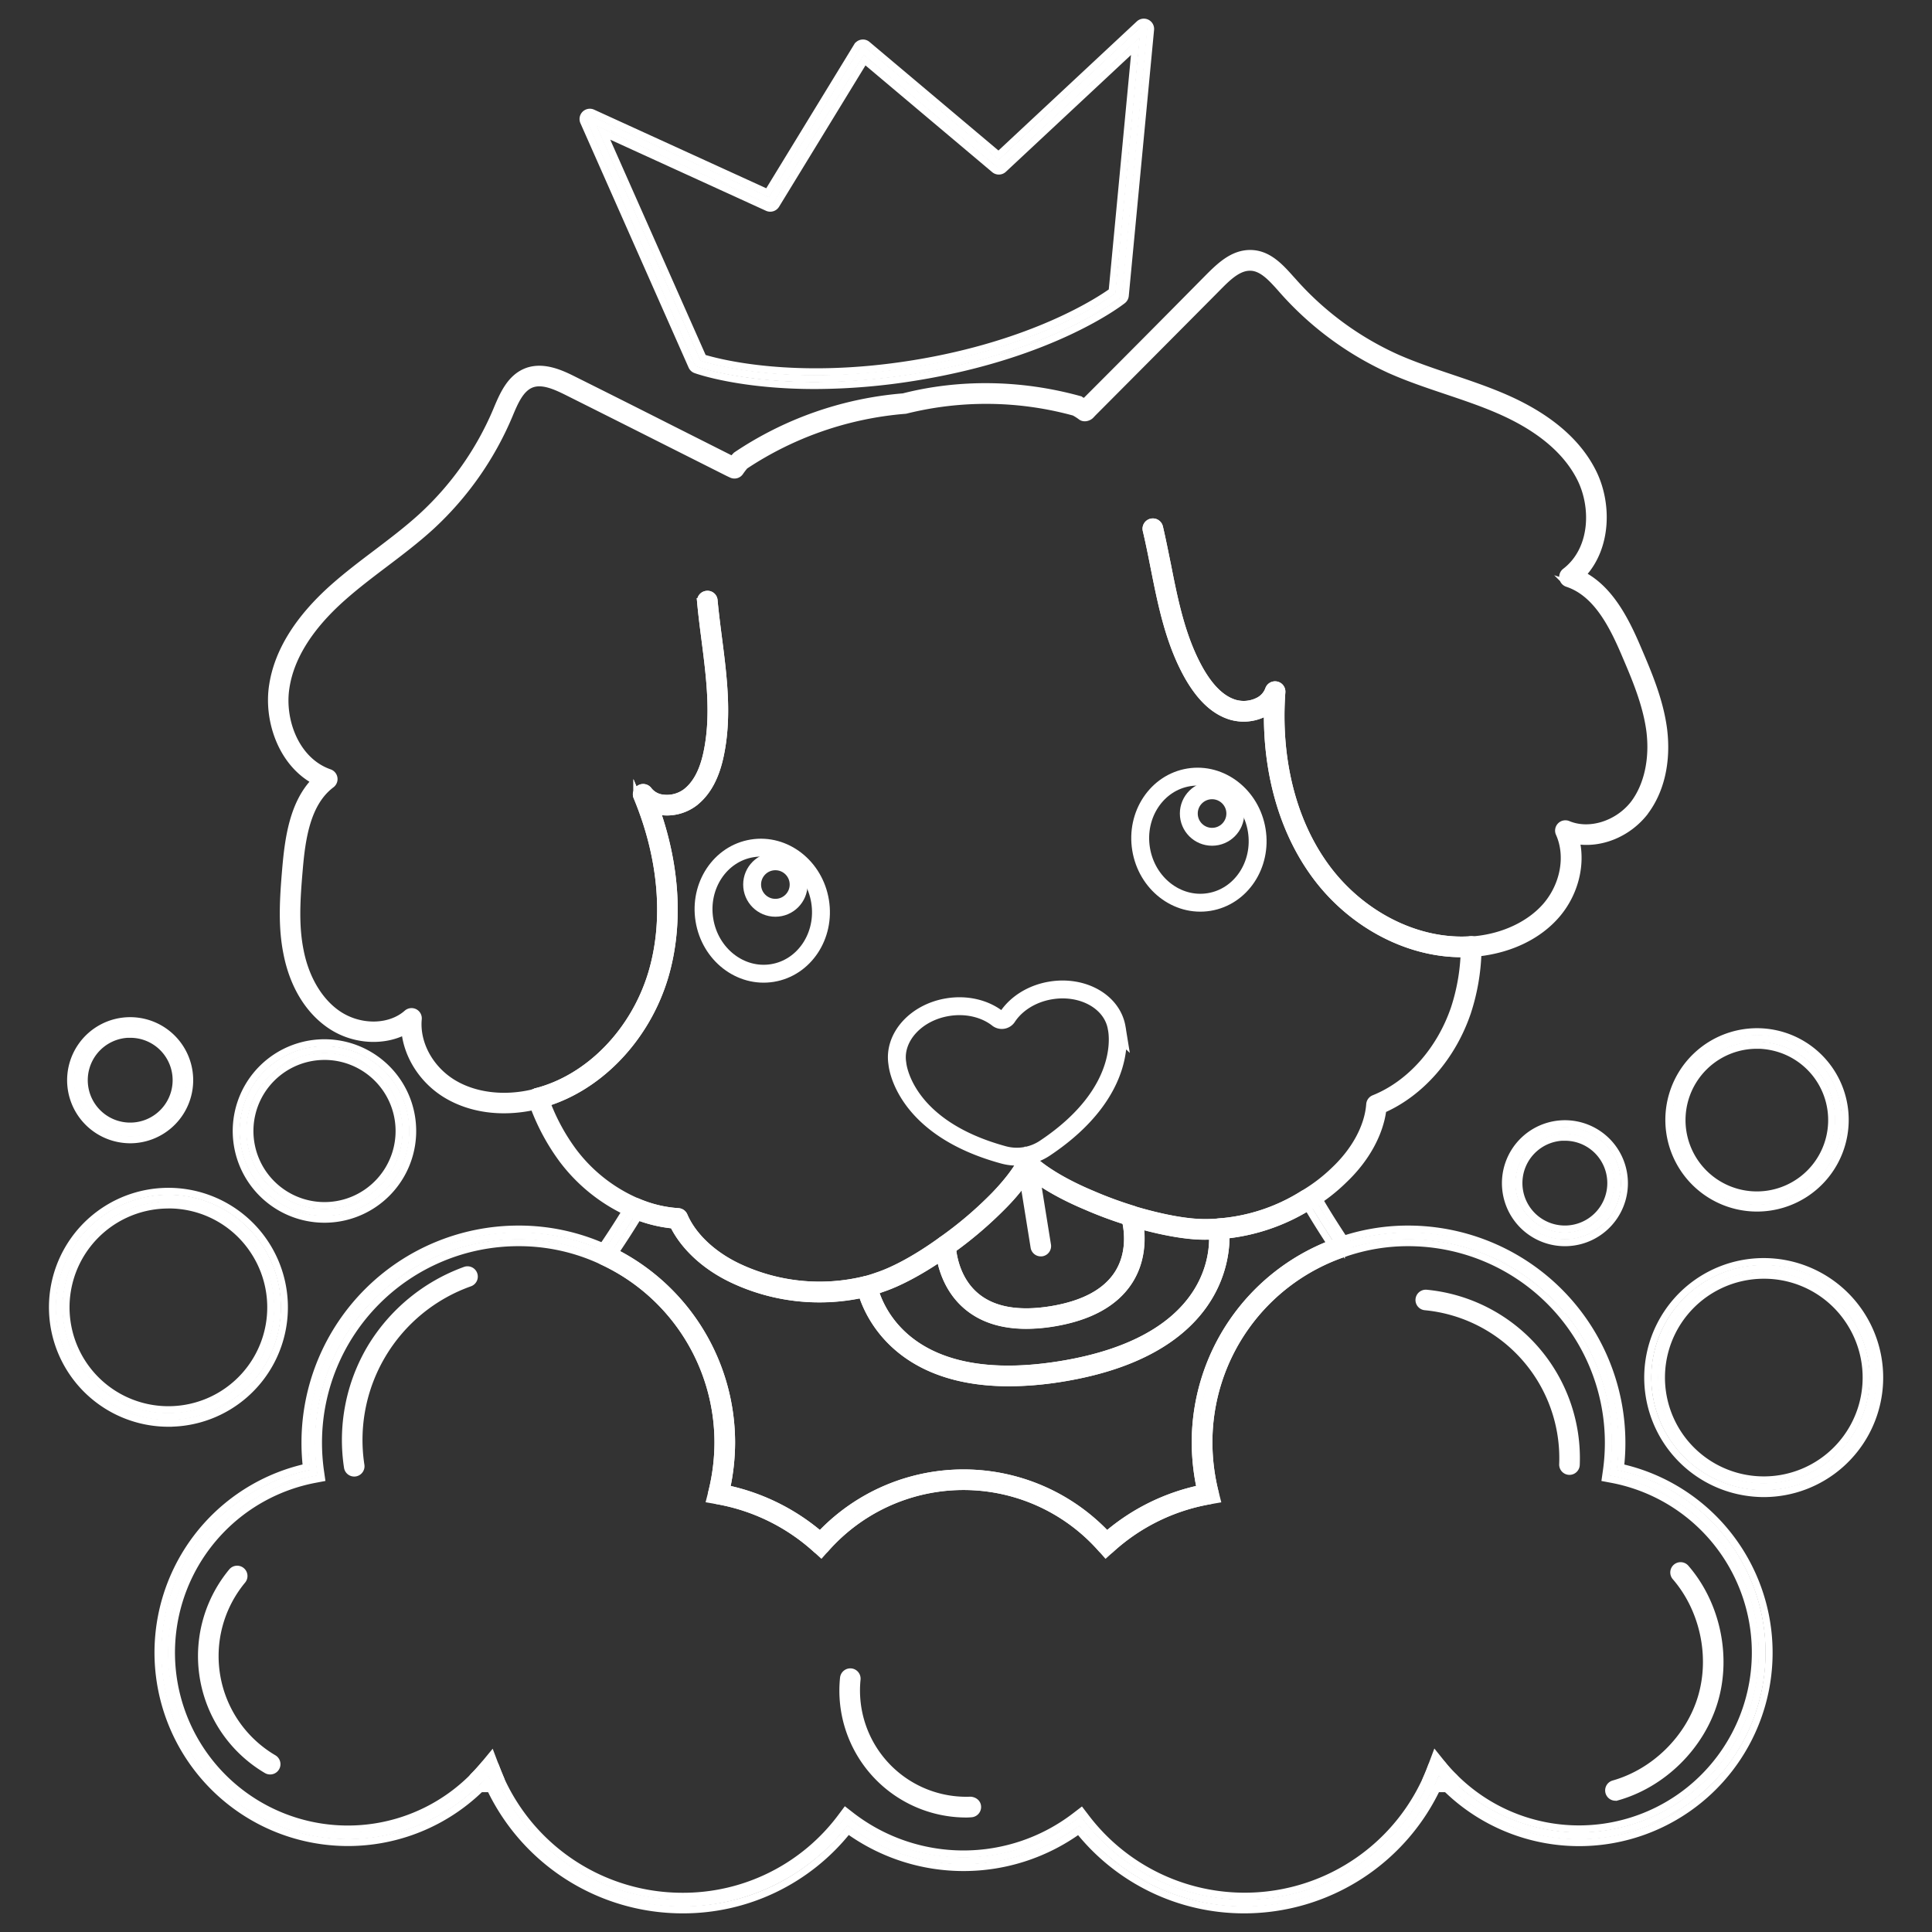 <svg id="Capa_1" data-name="Capa 1" xmlns="http://www.w3.org/2000/svg" viewBox="0 0 1080 1080"><rect x="0" y="0" width="1080" height="1080" fill="#333333" stroke="none"/><defs><style>.cls-1,.cls-2{fill:none;}.cls-1,.cls-2,.cls-3{stroke:#fff;stroke-miterlimit:10;}.cls-1,.cls-3{stroke-width:4px;}.cls-2{stroke-width:10px;}.cls-3{fill:#fff;}</style></defs><path class="cls-1" d="M916.15,451.84c-9.52,11.93-26.85,18.44-41.08,12.43,6.51,14.53,2.51,32.46-7.92,44.49S840.9,527.39,825,529c-.9,0-1.6.1-2.61.1a116.45,116.45,0,0,1-5.71,35.67c-7.81,23-24.75,43.79-47.19,52.81-1.11,14.73-9.92,28.85-20.84,39.17a100.48,100.48,0,0,1-18,13.93h2.5c2.81,4.91,6,10.12,9.42,15.43,2.31,3.61,4.71,7.22,7.22,11A115.6,115.6,0,0,0,672,806.26a119,119,0,0,0,3.61,28.86,113.77,113.77,0,0,0-57.12,28,106.44,106.44,0,0,0-159.72,0,114.5,114.5,0,0,0-57.22-28,119,119,0,0,0,3.61-28.86,115.11,115.11,0,0,0-66.83-104.61c6.21-9.32,11.92-18.14,16.73-26.26a92.45,92.45,0,0,1-37.58-29.46,116.69,116.69,0,0,1-16.73-32.06,25.23,25.23,0,0,1-2.61.8c-15.53,3.51-32.56,2.3-46.29-5.81S228.56,585,230.07,569.18c-11.43,10.12-30,9.52-42.79,1.1S166.94,547,164,532s-1.9-30.56-.6-45.79c1.61-18.74,4.61-39.58,19.64-50.8-20-6.92-30.26-31-26.95-51.81s17.13-38.57,33-52.6,33.87-25.45,49.4-39.68a173.72,173.72,0,0,0,42.39-60.12c3.31-7.92,6.91-16.94,14.83-20,7.62-2.91,16,.9,23.25,4.5,30.06,15,59.92,30.06,89.88,45.09a12.79,12.79,0,0,0,1.7.91,31.21,31.21,0,0,1,3.71-4.51,192.5,192.5,0,0,1,91-31.57,190.19,190.19,0,0,1,96.6,1.21c.1,0,.2,0,.2.1a32.24,32.24,0,0,1,4.61,2.9c.4-.5.9-.9,1.3-1.4,23.65-23.75,47.2-47.4,70.84-71.24,5.82-5.72,12.53-12,20.75-11.63,8.51.4,14.73,7.82,20.34,14.23a174.41,174.41,0,0,0,59.22,43.69c19.34,8.52,40.08,13.63,59.52,21.94s38.17,20.65,47.89,39.48,7.62,44.69-9.12,57.62c17.84,5.91,27.36,24.65,34.68,42,6,14,12,28.36,14,43.59S925.57,439.72,916.15,451.84Z"/><path class="cls-1" d="M458.76,867a3.78,3.78,0,0,1-2.53-1,110.93,110.93,0,0,0-55.33-27.15,3.71,3.71,0,0,1-2.51-1.65,3.78,3.78,0,0,1-.5-3,115.25,115.25,0,0,0,3.5-28A111.8,111.8,0,0,0,336.63,705a3.79,3.79,0,0,1-2-2.42,3.75,3.75,0,0,1,.52-3.12c6.55-9.57,12.18-18.31,16.71-26a3.78,3.78,0,0,1,4.69-1.55,68.79,68.79,0,0,0,22.61,5.44,3.72,3.72,0,0,1,3.23,2.26c4.9,11.4,15.95,21.84,30.32,28.65a106.51,106.51,0,0,0,71,7.07,3.73,3.73,0,0,1,4.47,2.46c.67,3.26,11.85,60,104.46,45.07s85.32-72.56,85-75c0-.18,0-.78,0-1a3.75,3.75,0,0,1,3.49-3.75,102.94,102.94,0,0,0,47.37-15.57,3.73,3.73,0,0,1,2-.58h2.7a3.78,3.78,0,0,1,3.27,1.9c4.89,8.63,11,18.11,16.41,26.25a3.77,3.77,0,0,1,.41,3.28,3.71,3.71,0,0,1-2.33,2.34A111.46,111.46,0,0,0,675.75,806.3a115.36,115.36,0,0,0,3.49,28,3.76,3.76,0,0,1-3,4.6A110.21,110.21,0,0,0,621,866a3.32,3.32,0,0,1-2.74,1,3.72,3.72,0,0,1-2.62-1.27,102.69,102.69,0,0,0-154.08,0A3.74,3.74,0,0,1,459,867ZM406.09,832.2A118.27,118.27,0,0,1,458.46,858a110.21,110.21,0,0,1,160.32,0A117.56,117.56,0,0,1,671,832.2a122.83,122.83,0,0,1-2.81-25.9A119,119,0,0,1,743.9,695.38c-4.29-6.56-8.86-13.74-12.83-20.56a110.31,110.31,0,0,1-45.78,15.56c.3,13.87-4.47,65.78-91.46,80-86.48,14-107.67-33.22-111.89-46.83a114,114,0,0,1-72.51-8.41c-15.12-7.16-27-18.14-33-30.37a76.51,76.51,0,0,1-19.78-4.61c-3.69,6.08-8,12.79-12.86,20a119.39,119.39,0,0,1,65.14,106.2A122.47,122.47,0,0,1,406.09,832.2Z"/><path class="cls-1" d="M276.48,999.83h-8.81a3.76,3.76,0,0,1-2.66-1.09,5.73,5.73,0,0,1-1.11-1.91,3.47,3.47,0,0,1-.19-1.15,4,4,0,0,1,1.1-2.76c2-2,4-4.22,5.86-6.44a3.89,3.89,0,0,1,3.51-1.32,3.73,3.73,0,0,1,2.91,2.37c.9,2.37,1.88,4.74,2.87,7.1a3.76,3.76,0,0,1-3.48,5.2Zm-9-4.15h0Z"/><path class="cls-1" d="M810.17,999.83h-9.42a3.75,3.75,0,0,1-3.45-5.25c1-2.24,2-4.59,2.83-6.94a3.77,3.77,0,0,1,6.46-1,68.43,68.43,0,0,0,6.17,6.75,3.75,3.75,0,0,1-2.59,6.47Z"/><path class="cls-2" d="M583.85,642a28.27,28.27,0,0,1-22.57,3.67c-57-15.4-59.65-51.14-59.65-51.14C499.27,580,511.89,565.9,529.85,563c10.74-1.74,21,.94,28,6.49a3.72,3.72,0,0,0,5.18-.84c4.84-7.47,13.7-13.26,24.44-15,18-2.92,34.41,6.47,36.77,21C624.2,574.61,633,609.35,583.85,642Z"/><path class="cls-1" d="M588.22,735.85c-59.22,9.62-59.62-39.38-59.62-39.38,2.7-1.9,5.51-4,8.11-6.11,2.11-1.6,4.11-3.2,6.12-4.91,2.3-1.9,4.6-3.81,6.71-5.81,1.9-1.7,3.71-3.41,5.41-5.11,1.4-1.3,2.7-2.5,3.91-3.81A120.09,120.09,0,0,0,568,660.2q1.65-2.1,3-4.21a53.79,53.79,0,0,0,3.41-5.51c1,.9,2,1.81,3.1,2.71.81.7,1.61,1.3,2.51,2,.7.5,1.4,1,2.2,1.5a75.17,75.17,0,0,0,7,4.51c1.4.8,2.8,1.61,4.31,2.41,4.61,2.5,9.62,4.91,14.83,7.11,3.4,1.61,7,3,10.62,4.31,4.41,1.7,8.92,3.21,13.43,4.61v.1C633.31,682.55,645.73,726.43,588.22,735.85Z"/><path class="cls-2" d="M458.43,503.83c3.13,19.24-8.8,37.19-26.65,40.09s-34.86-10.34-38-29.58,8.8-37.2,26.66-40.1S455.3,484.58,458.43,503.83Z"/><path class="cls-3" d="M300.73,617.67a3.76,3.76,0,0,1-.94-7.4c29.43-7.59,54.77-33.6,64.58-66.28,8.8-29.54,5.86-64.51-8.28-98.48a3.75,3.75,0,0,1,6.48-3.69,11.66,11.66,0,0,0,7.85,4.35,17.93,17.93,0,0,0,13-3.31c5.88-4.52,9.82-12.05,12-23,4.1-20.31,1.36-41.62-1.28-62.24-.92-7.09-1.83-14.18-2.47-21.25a3.75,3.75,0,0,1,3.39-4.09,3.64,3.64,0,0,1,4.08,3.4c.65,7,1.55,14,2.45,21,2.73,21.22,5.55,43.16,1.2,64.68-2.54,12.79-7.38,21.78-14.81,27.49a25.49,25.49,0,0,1-18.64,4.76,20.79,20.79,0,0,1-2.3-.46c11.25,32.22,12.89,64.87,4.51,93-10.55,35.15-38,63.18-69.9,71.41A3.79,3.79,0,0,1,300.73,617.67ZM817,533.08c-31.24,0-63.4-17.56-83.23-45.87-16.91-24-25.71-55.48-25.22-89.62a23.18,23.18,0,0,1-2.18,1.24,25.46,25.46,0,0,1-19.05,1.3c-8.64-2.89-16.09-9.86-22.77-21.31-10.91-19-15.2-40.68-19.37-61.61-1.38-7-2.76-13.92-4.39-20.78a3.76,3.76,0,0,1,7.32-1.73c1.64,6.95,3,14,4.45,21,4,20.35,8.22,41.38,18.5,59.32,5.7,9.78,11.81,15.66,18.66,17.94a18,18,0,0,0,13.32-.91,11.78,11.78,0,0,0,6.18-6.64,3.76,3.76,0,0,1,7.31,1.47c-2.67,36.7,5.63,70.78,23.38,96,19.57,27.92,51.82,44.57,82.24,42.5a3.76,3.76,0,0,1,.53,7.5C820.77,533,818.88,533.08,817,533.08Z"/><path class="cls-3" d="M573.67,740.86c-13.61,0-24.69-3.56-33.1-10.64-15.39-13-15.72-32.87-15.73-33.71a3.78,3.78,0,0,1,1.58-3.11,212.91,212.91,0,0,0,29.63-25.19c6.74-7,12-13.79,15-19.5a3.73,3.73,0,0,1,2.71-1.93,3.68,3.68,0,0,1,3.18,1c7,6.59,18.7,13.56,33,19.6a223.68,223.68,0,0,0,23.51,8.69,3.76,3.76,0,0,1,2.64,3.59c.84,2.5,5.24,20.44-4.81,36.31-7.81,12.32-22.11,20.27-42.54,23.61h0A94.65,94.65,0,0,1,573.67,740.86Zm14.55-5h0Zm-55.73-37.53c.48,4.77,2.73,17.59,13,26.2,9.58,8.06,23.75,10.6,42.13,7.62h0c18.21-3,30.79-9.78,37.4-20.21,7.21-11.39,5.4-24.22,4.24-29.35A223.87,223.87,0,0,1,607,674.25c-13-5.46-24-11.74-31.71-18a114.49,114.49,0,0,1-13.87,17.13A221.27,221.27,0,0,1,532.49,698.32Z"/><path class="cls-3" d="M458.17,726a112.8,112.8,0,0,1-48.74-10.91c-15.12-7.16-27-18.14-33-30.37a77.06,77.06,0,0,1-22.82-5.83,96.27,96.27,0,0,1-39.11-30.64,120.39,120.39,0,0,1-16.1-29.74c-17.75,3.85-34.94,1.6-48.45-6.37-13.35-7.89-22.2-21.66-23.57-35.84-12,6.31-28.49,5.44-41.12-2.84s-21.39-22.69-24.87-40.7c-3-15.08-2.07-30.13-.66-46.83,1.5-17.47,4.18-36.81,16.4-49.41-18.67-10-26.77-34-23.68-53.46,2.89-18.84,14.39-37.3,34.18-54.84,7.66-6.77,15.88-13,23.83-19,8.61-6.53,17.52-13.28,25.53-20.61a170.48,170.48,0,0,0,41.46-58.82c3.73-8.93,7.7-18.45,16.92-22.07,9.61-3.67,20.06,1.52,26.3,4.64q26.06,13,52,26.12L409.41,257c.68-.84,1.41-1.65,2.19-2.44A195.71,195.71,0,0,1,505,221.88c31.33-8,65.4-7.57,97.89,1.32h0a3.78,3.78,0,0,1,.89.36h0a27.54,27.54,0,0,1,2.41,1.37q33.35-33.35,66.58-67l3.41-3.44c6.72-6.7,13.91-13.17,23.6-12.73,9.48.44,16,7.71,21.73,14.13l1.21,1.33a171.42,171.42,0,0,0,58,42.78c9.79,4.32,20.23,7.83,30.32,11.23,9.63,3.25,19.58,6.6,29.14,10.69,24.26,10.38,41,24.25,49.76,41.21,9.14,17.44,9,42.74-5.56,58.17,15.15,7.8,24,24.52,31.24,41.69,5.69,13.31,12.16,28.41,14.29,44.56,2.27,18.14-1.52,34.67-10.67,46.57l0,.05c-9.52,12-24.63,17.94-38.22,15.66,3.22,13.83-.77,29.7-10.88,41.47s-25.84,19.38-44,21.35A119.22,119.22,0,0,1,820.25,566c-8.44,24.78-26,44.87-47.26,54.22-1.7,13.55-9.55,27.76-21.77,39.32a98.41,98.41,0,0,1-18.9,14.53,110.21,110.21,0,0,1-50.75,16.64c-2.66.23-5.34.32-8.05.32-13.61,0-30.42-4.16-42.19-7.67a3.62,3.62,0,0,1-.85-.38A224.45,224.45,0,0,1,607,674.25c-13-5.46-24-11.74-31.71-18a114.49,114.49,0,0,1-13.87,17.13,222.61,222.61,0,0,1-30.69,26.13c-13.67,9.87-27.6,17.52-38.2,20.94-2.17.8-4.59,1.53-7,2.16A112.88,112.88,0,0,1,458.17,726ZM300.73,610.15a4,4,0,0,1,1.51.31,3.75,3.75,0,0,1,2.05,2.24,112.84,112.84,0,0,0,16.2,31,88.62,88.62,0,0,0,36,28.23,69,69,0,0,0,22.63,5.44,3.72,3.72,0,0,1,3.23,2.26c4.9,11.4,15.95,21.84,30.32,28.65a106.51,106.51,0,0,0,71,7.07c2.14-.56,4.33-1.23,6.44-2,10-3.24,23.17-10.5,36.25-20a213.66,213.66,0,0,0,29.66-25.22c6.74-7,12-13.79,15-19.5a3.73,3.73,0,0,1,2.71-1.93,3.68,3.68,0,0,1,3.18,1c7,6.59,18.7,13.56,33,19.6a223.68,223.68,0,0,0,23.51,8.69,4,4,0,0,1,.76.33c15.85,4.69,29.77,7.19,39.77,7.12,2.33,0,4.63-.11,6.94-.29a102.94,102.94,0,0,0,47.41-15.57A92.65,92.65,0,0,0,746,654.12c11.63-11,18.8-24.39,19.72-36.78a3.75,3.75,0,0,1,2.35-3.21c20.2-8.12,37-27,45-50.53a112.18,112.18,0,0,0,5.52-34.49,3.76,3.76,0,0,1,3.76-3.73l2.6-.1c15.9-1.62,30.38-8.49,39.35-18.84,10-11.67,13-28,7.33-40.6a3.76,3.76,0,0,1,4.88-5c11.89,5,27.62.15,36.68-11.27,7.8-10.17,11.12-25.12,9.14-41-2-15.1-8.23-29.7-13.75-42.58-7.44-17.61-16.51-34.63-32.4-39.89a3.77,3.77,0,0,1-1.11-6.56c16-12.24,16.67-36.51,8.09-52.89-8-15.38-23.44-28.08-46.05-37.76-9.29-4-19.1-7.28-28.59-10.48-10.25-3.45-20.85-7-31-11.48a179.28,179.28,0,0,1-60.52-44.64L715.87,161c-5-5.57-10.16-11.34-16.5-11.64-6.69-.36-12.42,5-17.92,10.53l-3.39,3.43q-33.76,34-67.44,67.81a6.53,6.53,0,0,1-.66.71c-1.26,1.56-3.94,2.25-5.53,1.07a29,29,0,0,0-3.93-2.51,186,186,0,0,0-94.33-1.09,189.59,189.59,0,0,0-89.83,31.06,43.38,43.38,0,0,0-2.68,3.5,3.73,3.73,0,0,1-4.78,1.24l-1.69-.79-37.94-19.09q-25.94-13.08-52-26.12c-6.92-3.46-14.21-6.67-20.23-4.35-6.21,2.44-9.39,10.06-12.47,17.44a178.75,178.75,0,0,1-43.54,62c-8.27,7.57-17.32,14.43-26.07,21.05-7.85,5.94-15.95,12.09-23.37,18.67-18.46,16.34-29.14,33.29-31.75,50.36-2.91,18.29,5.42,41.11,24.37,47.69a3.76,3.76,0,0,1,1,6.55c-13.73,10.33-16.51,30.25-18,48.12-1.38,16.11-2.29,30.6.54,44.73,3.05,15.8,10.93,28.86,21.62,35.88,12.23,8,28.67,7.69,38.23-.78a3.77,3.77,0,0,1,4.19-.53,3.74,3.74,0,0,1,2,3.7c-1.3,13.78,6.7,28.29,19.91,36.09,11.84,7,27.73,9,43.56,5.38a8.14,8.14,0,0,1,.92-.26,5.33,5.33,0,0,0,1-.31A3.77,3.77,0,0,1,300.73,610.15ZM916.18,451.88h0Z"/><path class="cls-3" d="M300.73,617.67a3.76,3.76,0,0,1-.94-7.4c29.43-7.59,54.77-33.6,64.58-66.28,8.8-29.54,5.86-64.51-8.28-98.48a3.75,3.75,0,0,1,6.48-3.69,11.66,11.66,0,0,0,7.85,4.35,17.93,17.93,0,0,0,13-3.31c5.88-4.52,9.82-12.05,12-23,4.1-20.31,1.36-41.62-1.28-62.24-.92-7.09-1.83-14.18-2.47-21.25a3.75,3.75,0,0,1,3.39-4.09,3.64,3.64,0,0,1,4.08,3.4c.65,7,1.55,14,2.45,21,2.73,21.22,5.55,43.16,1.2,64.68-2.54,12.79-7.38,21.78-14.81,27.49a25.49,25.49,0,0,1-18.64,4.76,20.79,20.79,0,0,1-2.3-.46c11.25,32.22,12.89,64.87,4.51,93-10.55,35.15-38,63.18-69.9,71.41A3.79,3.79,0,0,1,300.73,617.67Z"/><path class="cls-3" d="M817,533.08c-31.24,0-63.4-17.56-83.23-45.87-16.91-24-25.71-55.48-25.22-89.62a23.18,23.18,0,0,1-2.18,1.24,25.46,25.46,0,0,1-19.05,1.3c-8.64-2.89-16.09-9.86-22.77-21.31-10.91-19-15.2-40.68-19.37-61.61-1.38-7-2.76-13.92-4.39-20.78a3.76,3.76,0,0,1,7.32-1.73c1.64,6.95,3,14,4.45,21,4,20.35,8.22,41.38,18.5,59.32,5.7,9.78,11.81,15.66,18.66,17.94a18,18,0,0,0,13.32-.91,11.78,11.78,0,0,0,6.18-6.64,3.76,3.76,0,0,1,7.31,1.47c-2.67,36.7,5.63,70.78,23.38,96,19.57,27.92,51.82,44.57,82.24,42.5a3.76,3.76,0,0,1,.53,7.5C820.77,533,818.88,533.08,817,533.08Z"/><path class="cls-3" d="M564,772.9C491,772.9,481.11,720.55,481,720a3.47,3.47,0,0,1,.27-2.85,3.67,3.67,0,0,1,2.37-1.71c2.19-.57,4.38-1.24,6.49-2,10-3.24,23.17-10.5,36.25-20a3.85,3.85,0,0,1,3.9-.31,3.79,3.79,0,0,1,2.06,3.32c0,.17.37,17.38,13.13,28.08,9.58,8.06,23.75,10.6,42.13,7.62,18.21-3,30.79-9.78,37.4-20.21,8.33-13.16,4.62-28.26,3.79-31.15a3.75,3.75,0,0,1,1-3.71,3.8,3.8,0,0,1,3.71-.93c16.2,4.84,30.3,7.44,40.58,7.36,2.33,0,4.63-.11,6.94-.29a3.56,3.56,0,0,1,2.85,1,3.74,3.74,0,0,1,1.21,2.76c.06.5,9.08,67-91.23,83.37h0A186.88,186.88,0,0,1,564,772.9Zm29.28-6.28h0Zm-104.08-45c4.07,13.21,23.07,54.28,103.48,41.27,81.71-13.31,85.66-59.53,85.2-72-1.44,0-2.9,0-4.31.08-11.43,0-25.13-2.94-36.2-6,1,7.42,1.13,19.68-6,30.89-7.81,12.32-22.11,20.27-42.54,23.61-20.69,3.36-36.92.21-48.25-9.34-10.05-8.48-13.68-19.91-15-27-12,8.11-23.76,14.32-33,17.31C491.49,720.89,490.33,721.27,489.15,721.64Z"/><path class="cls-3" d="M581.81,700.33a3.75,3.75,0,0,1-3.71-3.16l-7.42-46.09a3.76,3.76,0,0,1,7.42-1.19L585.52,696a3.76,3.76,0,0,1-3.12,4.3A4,4,0,0,1,581.81,700.33Z"/><circle class="cls-2" cx="433.44" cy="494.46" r="13"/><path class="cls-2" d="M702.53,464.13c3.13,19.25-8.8,37.2-26.65,40.1s-34.86-10.34-38-29.59,8.81-37.19,26.66-40.1S699.41,444.89,702.53,464.13Z"/><circle class="cls-2" cx="677.55" cy="454.77" r="13"/><path class="cls-1" d="M639.42,16.18,625.3,164.92S587.76,194.61,511.51,207s-121.31-3.86-121.31-3.86L329.72,66.54,430.58,112.6l51.8-84.75,76,64Z"/><path class="cls-1" d="M455.51,215.47c-41.59,0-65.23-8.3-66.58-8.79a3.72,3.72,0,0,1-2.16-2L326.29,68.06a3.76,3.76,0,0,1,5-4.94l97.83,44.68,50.05-81.91a3.76,3.76,0,0,1,2.6-1.75,3.62,3.62,0,0,1,3,.83l73.44,61.84,78.63-73.37a3.75,3.75,0,0,1,6.3,3.1L629,165.28a3.79,3.79,0,0,1-1.41,2.59c-1.56,1.23-39.19,30.44-115.51,42.85A353.49,353.49,0,0,1,455.51,215.47ZM393,200.09c8.32,2.56,51.23,14.06,117.94,3.21S614.64,168,621.72,162.89l13-137.21L560.93,94.57a3.77,3.77,0,0,1-5,.13L483.31,33.54l-49.52,81A3.76,3.76,0,0,1,429,116L337.17,74.07Z"/><path class="cls-1" d="M985,923.83a102.32,102.32,0,0,1-174.86,72.25,74.46,74.46,0,0,1-6.51-7.11c-.9,2.4-1.9,4.81-2.9,7.11a115.21,115.21,0,0,1-197,21.84,106.41,106.41,0,0,1-130.36-.1,115.05,115.05,0,0,1-196.9-21.74c-1-2.41-2-4.81-2.91-7.21-1.9,2.3-4,4.61-6.11,6.71a102.36,102.36,0,1,1-92-172.35,117.35,117.35,0,0,1-1.2-16.93A115.46,115.46,0,0,1,289.71,690.86a112.89,112.89,0,0,1,48.6,10.82A115.14,115.14,0,0,1,405.15,806.3a119.45,119.45,0,0,1-3.61,28.86,114.51,114.51,0,0,1,57.21,28.05,106.45,106.45,0,0,1,159.73,0,113.78,113.78,0,0,1,57.11-28.05A119.45,119.45,0,0,1,672,806.3a115.6,115.6,0,0,1,77.76-109.12A115.44,115.44,0,0,1,902.85,806.3a117.35,117.35,0,0,1-1.2,16.93A102.32,102.32,0,0,1,985,923.83Z"/><path class="cls-1" d="M695.74,1067.58a118.11,118.11,0,0,1-92.7-44.44,110.18,110.18,0,0,1-128.95-.09,117.59,117.59,0,0,1-92.69,44.53,119.06,119.06,0,0,1-108.34-70c-.24-.56-.47-1.12-.71-1.69-.37.4-.74.79-1.12,1.18l-1.08,1.2a106.15,106.15,0,1,1-98.84-178.06,120.89,120.89,0,0,1-.78-14A119.32,119.32,0,0,1,289.71,687.1a116.89,116.89,0,0,1,50.09,11.08A119.35,119.35,0,0,1,408.91,806.3a122.47,122.47,0,0,1-2.82,25.9A118.27,118.27,0,0,1,458.46,858a110.21,110.21,0,0,1,160.32,0A117.56,117.56,0,0,1,671,832.2a122.83,122.83,0,0,1-2.81-25.9,119,119,0,0,1,80.19-112.57,115.82,115.82,0,0,1,39-6.63A119.51,119.51,0,0,1,905.83,820.24a106.15,106.15,0,1,1-98.32,178.49c-.9-.85-1.79-1.75-2.66-2.67l-.66,1.51A119.35,119.35,0,0,1,695.74,1067.58Zm-91.29-54.95,2.29,3a111.45,111.45,0,0,0,190.58-21.14c.95-2.18,1.94-4.53,2.81-6.88l2.32-6.19,4.14,5.16a68.43,68.43,0,0,0,6.17,6.75A98.6,98.6,0,1,0,901,826.93l-3.55-.67.51-3.57A111.93,111.93,0,0,0,787.42,694.62a108.45,108.45,0,0,0-36.51,6.2A111.47,111.47,0,0,0,675.75,806.3a115.36,115.36,0,0,0,3.49,28l1,3.91-4,.69A110.21,110.21,0,0,0,621,866l-2.84,2.57-2.52-2.87a102.69,102.69,0,0,0-154.08,0l-2.52,2.86L456.23,866a110.93,110.93,0,0,0-55.33-27.15l-4-.69,1-3.91a115.25,115.25,0,0,0,3.5-28A111.8,111.8,0,0,0,336.63,705a109.29,109.29,0,0,0-46.92-10.38A111.8,111.8,0,0,0,178,806.3a113.44,113.44,0,0,0,1.16,16.39l.51,3.56-3.54.67a98.64,98.64,0,1,0,87.54,167.2l1.1-1.2c2-2,4-4.22,5.86-6.44l4.13-5,2.29,6.06c.9,2.37,1.88,4.74,2.86,7.1a111.49,111.49,0,0,0,101.45,65.43,110.2,110.2,0,0,0,89-44.49l2.29-3.06,3,2.34a102.66,102.66,0,0,0,125.76.1Z"/><path class="cls-1" d="M206.44,670.22a45.49,45.49,0,1,1,12.93-63A45.44,45.44,0,0,1,206.44,670.22Z"/><path class="cls-1" d="M127.69,781.75A61,61,0,1,1,145,697.18,61,61,0,0,1,127.69,781.75Z"/><path class="cls-1" d="M48.22,620.12A29.48,29.48,0,1,1,89,628.44,29.45,29.45,0,0,1,48.22,620.12Z"/><path class="cls-1" d="M181.45,681.51a49.28,49.28,0,1,1,27.07-8.15A49.27,49.27,0,0,1,181.45,681.51Zm-.14-91a41.73,41.73,0,1,0,34.92,18.74h0A41.79,41.79,0,0,0,181.31,590.5Z"/><path class="cls-1" d="M94.21,795.56a64.78,64.78,0,1,1,54-100.47h0a64.76,64.76,0,0,1-54,100.46Zm-.19-122a57.26,57.26,0,1,0,47.89,25.7A56.87,56.87,0,0,0,94,673.53Z"/><circle class="cls-1" cx="72.78" cy="603.85" r="29.48" transform="translate(-533.33 553.16) rotate(-78.35)"/><path class="cls-1" d="M72.85,637.1a33.6,33.6,0,0,1-6.74-.69,33.24,33.24,0,1,1,34.4-50.87h0A33.26,33.26,0,0,1,72.85,637.1Zm-.12-59a25.72,25.72,0,1,0,21.51,11.54A25.56,25.56,0,0,0,72.73,578.14Z"/><path class="cls-1" d="M899.34,645.17a29.47,29.47,0,1,1-40.78-8.42A29.52,29.52,0,0,1,899.34,645.17Z"/><path class="cls-1" d="M944.14,651.08A45.53,45.53,0,1,1,1007.26,664,45.52,45.52,0,0,1,944.14,651.08Z"/><path class="cls-1" d="M1019.59,821a61,61,0,1,1,17.33-84.58A61,61,0,0,1,1019.59,821Z"/><path class="cls-1" d="M982.24,675.27a49.25,49.25,0,1,1,27.07-8.14A49.29,49.29,0,0,1,982.24,675.27Zm-.17-91a41.87,41.87,0,1,0,8.46.86A41.48,41.48,0,0,0,982.07,584.24Z"/><path class="cls-1" d="M986.07,834.88A65.63,65.63,0,0,1,973,833.55,64.79,64.79,0,1,1,1040,734.38h0a64.81,64.81,0,0,1-53.94,100.5Zm-.22-122.06a57.25,57.25,0,1,0,47.9,25.7A56.87,56.87,0,0,0,985.85,712.82Z"/><path class="cls-1" d="M874.83,694.63a33.21,33.21,0,1,1,18.26-5.49A33.24,33.24,0,0,1,874.83,694.63Zm-.11-59a25.72,25.72,0,0,0-21.42,39.89,25.72,25.72,0,1,0,42.94-28.33h0a25.56,25.56,0,0,0-16.31-11A26.24,26.24,0,0,0,874.72,635.68Z"/><path class="cls-3" d="M198,823.4a3.76,3.76,0,0,1-3.71-3.19,100.89,100.89,0,0,1,13.05-66.87A102.33,102.33,0,0,1,260,710.11a3.76,3.76,0,1,1,2.53,7.08,93.14,93.14,0,0,0-60.81,101.89,3.76,3.76,0,0,1-3.15,4.28A3.56,3.56,0,0,1,198,823.4Z"/><path class="cls-3" d="M151,989.94a3.79,3.79,0,0,1-1.91-.52A73.88,73.88,0,0,1,129.68,878.6a3.76,3.76,0,1,1,5.8,4.8,66.33,66.33,0,0,0,17.45,99.54,3.76,3.76,0,0,1-1.9,7Z"/><path class="cls-3" d="M877.35,822.46h-.15a3.76,3.76,0,0,1-3.61-3.9,85.1,85.1,0,0,0-76.93-88.13,3.74,3.74,0,0,1-3.38-4.09,3.78,3.78,0,0,1,4.09-3.38,92.6,92.6,0,0,1,83.73,95.89A3.76,3.76,0,0,1,877.35,822.46Z"/><path class="cls-3" d="M903,1004.62a3.76,3.76,0,0,1-1-7.37c23-6.52,42.29-25.53,49.12-48.46s1.08-49.37-14.6-67.42a3.76,3.76,0,0,1,5.67-4.93c17.33,19.93,23.67,49.18,16.13,74.51s-28.85,46.33-54.27,53.52A3.67,3.67,0,0,1,903,1004.62Z"/><path class="cls-3" d="M540.27,1014A68.93,68.93,0,0,1,471.58,938a3.8,3.8,0,0,1,4.12-3.36,3.76,3.76,0,0,1,3.36,4.12,61.42,61.42,0,0,0,63.48,67.6c2.17.2,3.82,1.54,3.9,3.61a3.76,3.76,0,0,1-3.61,3.91C542,1013.94,541.12,1014,540.27,1014Z"/></svg>